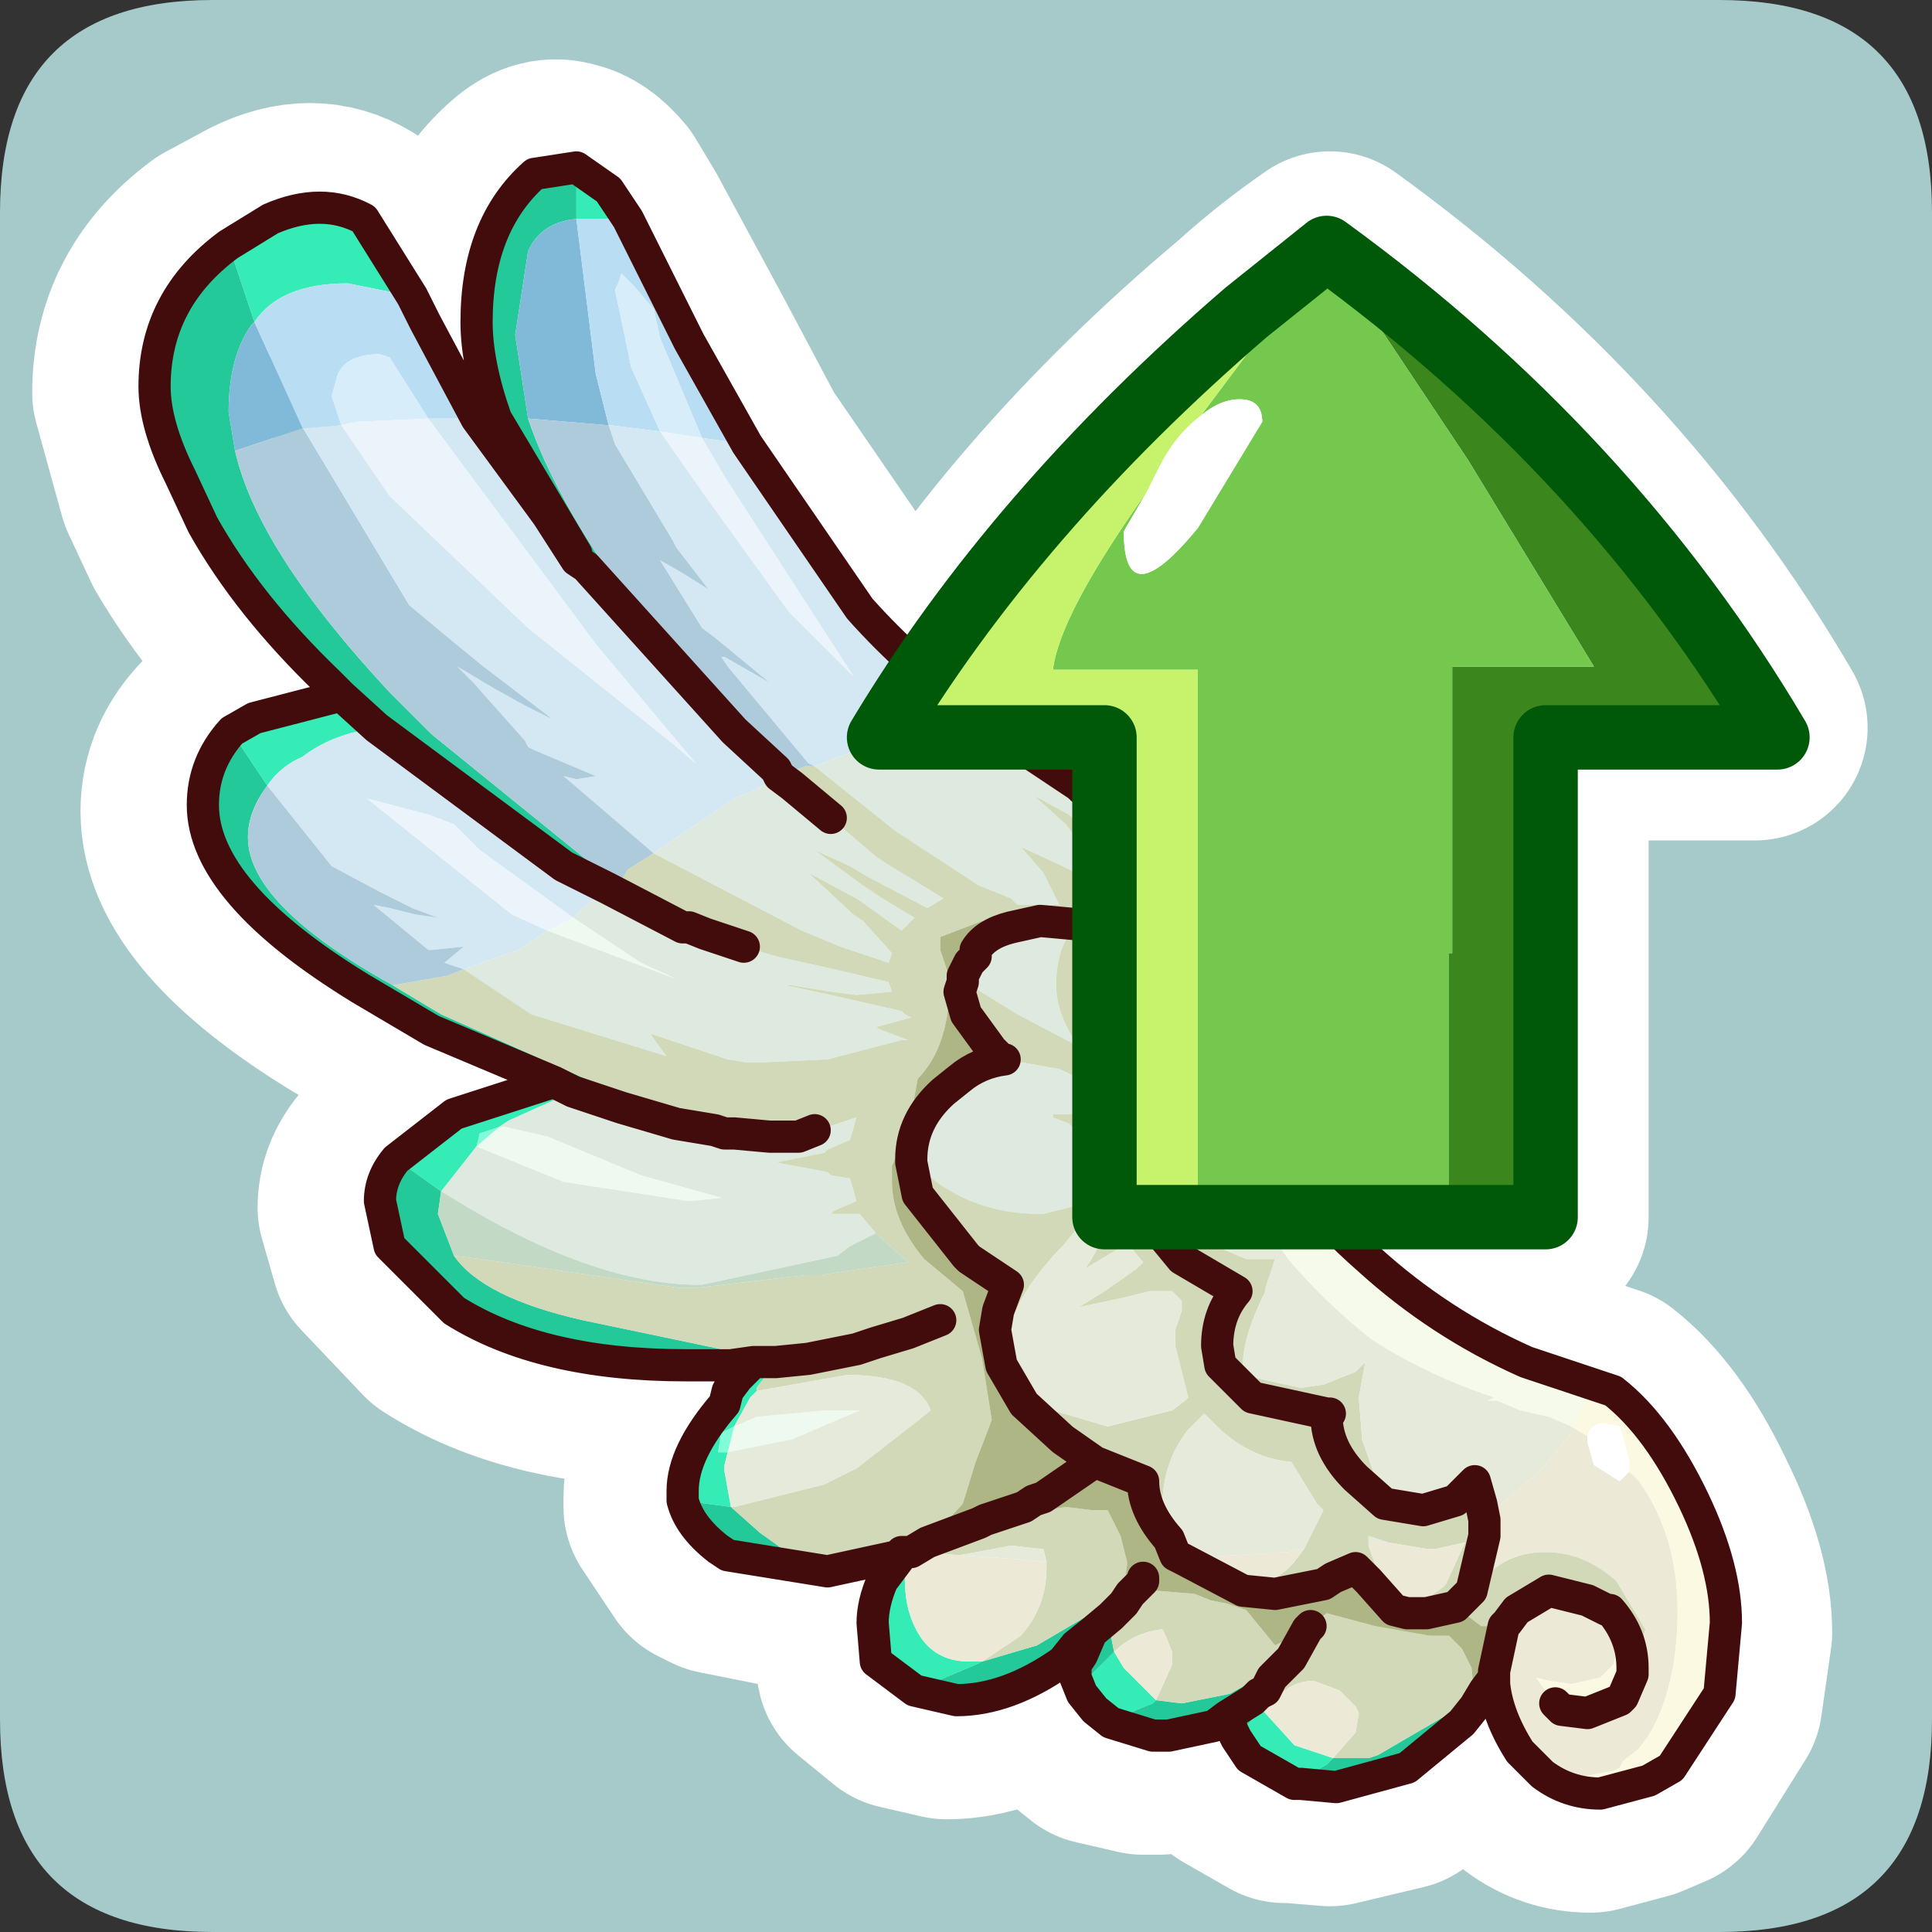<?xml version="1.0" encoding="UTF-8" standalone="no"?>
<svg xmlns:ffdec="https://www.free-decompiler.com/flash" xmlns:xlink="http://www.w3.org/1999/xlink" ffdec:objectType="frame" height="30.0px" width="30.0px" xmlns="http://www.w3.org/2000/svg">
  <rect width="100%" height="100%" fill="#333333" stroke="none"/>
  <g transform="matrix(1.0, 0.0, 0.0, 1.0, 0.0, 0.0)">
    <use ffdec:characterId="1" height="30.0" transform="matrix(1.0, 0.0, 0.0, 1.0, 0.0, 0.0)" width="30.0" xlink:href="#shape0"/>
  </g>
  <defs>
    <g id="shape0" transform="matrix(1.0, 0.0, 0.0, 1.0, 0.0, 0.0)">
      <path d="M0.0 0.0 L30.0 0.0 30.0 30.0 0.0 30.0 0.0 0.0" fill="#33cc66" fill-opacity="0.0" fill-rule="evenodd" stroke="none"/>
      <path d="M0.0 3.3 Q0.0 0.0 3.3 0.0 L26.7 0.0 Q30.0 0.0 30.0 3.3 L30.0 26.7 Q30.0 30.0 26.7 30.0 L3.3 30.0 Q0.0 30.0 0.0 26.7 L0.0 3.3" fill="#a5cac9" fill-rule="evenodd" stroke="none"/>
      <path d="M19.45 5.05 Q16.0 7.95 14.05 11.3 L17.35 11.3 17.35 18.9 23.85 18.9 23.85 11.3 27.25 11.3 Q24.8 7.1 20.65 4.1 20.0 4.55 19.45 5.05 Z" fill="none" stroke="#ffffff" stroke-linecap="round" stroke-linejoin="round" stroke-width="3.5"/>
      <path d="M4.05 3.55 Q4.85 3.15 5.5 3.55 L6.25 4.7 6.45 5.15 7.25 6.6 8.35 8.15 8.85 8.8 8.8 8.7 Q8.0 7.55 7.55 6.6 7.25 5.75 7.25 5.15 7.25 3.65 8.2 2.85 8.5 2.6 8.8 2.7 9.05 2.75 9.3 3.05 L9.6 3.55 10.6 5.4 11.45 7.0 13.2 9.55 15.15 11.3 15.3 11.45 16.65 12.3 16.7 12.35 17.75 13.3 17.9 13.55 17.95 13.65 18.1 14.4 18.2 14.75 Q18.5 16.1 19.15 17.25 19.9 18.6 21.1 19.65 L23.6 21.3 24.6 21.6 24.9 21.7 Q25.6 22.25 26.15 23.4 26.7 24.5 26.7 25.35 L26.55 26.4 25.8 27.6 25.45 27.75 24.7 27.95 Q24.2 27.95 23.8 27.65 L23.45 27.3 23.05 26.25 23.05 26.15 22.95 26.35 22.8 26.6 22.55 26.9 21.7 27.6 20.65 27.85 20.05 27.8 19.95 27.8 19.25 27.4 19.15 27.25 19.1 27.1 19.05 27.0 18.95 26.8 18.7 26.9 18.0 27.05 17.75 27.05 17.1 26.9 16.85 26.7 16.7 26.4 16.6 26.15 16.6 26.0 16.7 25.8 16.8 25.45 16.6 25.65 16.35 25.9 Q15.5 26.5 14.7 26.5 L14.05 26.35 13.5 25.9 13.4 25.35 13.6 24.65 13.85 24.25 12.7 24.55 11.2 24.25 11.0 24.15 10.5 23.4 10.5 23.25 Q10.5 22.65 11.1 21.9 L11.2 21.7 11.35 21.5 11.55 21.3 11.25 21.35 10.55 21.35 Q8.3 21.35 6.9 20.45 L5.95 19.45 5.75 18.75 Q5.75 18.4 6.0 18.1 L6.9 17.45 8.45 16.9 6.6 16.1 5.45 15.45 Q3.0 13.95 3.0 12.6 3.0 11.95 3.5 11.45 L3.8 11.3 Q4.4 10.95 5.2 10.9 L4.95 10.7 Q3.7 9.5 3.0 8.3 L2.65 7.55 2.25 6.1 Q2.25 4.75 3.4 3.9 L4.05 3.55 M15.55 14.55 Q15.2 14.6 15.0 14.85 L15.0 14.95 14.9 15.05 14.8 15.3 14.8 15.35 14.75 15.5 14.85 15.85 14.85 15.9 15.3 16.4 15.4 16.55 15.45 16.55 14.75 16.85 14.5 17.05 Q14.0 17.55 14.0 18.1 L14.0 18.15 14.1 18.65 14.85 19.6 14.9 19.65 15.5 20.05 15.35 20.45 15.3 20.75 15.4 21.35 15.8 21.9 16.35 22.45 16.85 22.8 17.6 23.1 Q17.6 23.55 18.0 24.0 L18.15 24.25 18.25 24.3 19.15 24.8 19.7 24.85 20.4 24.7 20.6 24.6 20.9 24.5 21.1 24.65 21.5 25.1 21.7 25.2 22.05 25.2 22.45 25.05 22.7 24.8 22.95 23.95 22.95 23.8 22.95 23.75 22.9 23.45 22.8 23.1 22.45 23.4 21.95 23.55 21.4 23.45 20.9 23.05 Q20.5 22.6 20.5 22.15 L20.55 22.1 20.5 22.1 19.3 21.8 19.2 21.7 18.8 21.35 18.75 21.0 Q18.75 20.55 19.1 20.15 L18.25 19.65 17.55 18.8 17.55 18.65 17.5 18.45 17.45 18.35 17.45 18.2 Q17.45 17.7 17.85 17.25 L18.0 17.15 17.3 16.5 17.25 16.4 16.95 16.0 16.8 15.5 16.9 14.95 17.15 14.6 16.85 14.55 16.6 14.5 16.55 14.5 16.05 14.45 15.55 14.55 M18.1 14.4 L18.0 14.4 17.9 14.4 17.3 14.55 17.15 14.6 M18.0 17.15 L18.25 17.25 18.4 17.45 M11.55 21.3 L11.9 21.3 12.4 21.2 12.65 21.15 13.15 21.05 13.45 20.95 13.95 20.8 14.5 20.65 M13.85 24.25 L13.85 24.2 14.0 24.2 14.3 24.05 14.65 23.9 15.1 23.8 15.2 23.75 15.8 23.5 15.95 23.4 16.05 23.35 16.85 22.8 M17.1 25.25 L16.8 25.45 M20.15 25.4 L19.9 25.85 19.9 25.9 19.7 26.15 19.6 26.15 19.5 26.35 19.4 26.4 19.3 26.5 18.95 26.8 M24.1 26.65 L24.55 26.75 25.0 26.5 25.05 26.45 25.25 26.15 25.25 26.05 Q25.25 25.5 24.85 25.15 L24.8 25.1 24.55 24.95 23.9 24.8 Q23.65 24.8 23.4 25.1 L23.25 25.35 23.2 25.35 Q23.05 25.7 23.05 26.1 L23.05 26.15 M8.85 8.8 L9.0 8.95 11.3 11.45 11.9 12.1 12.0 12.2 12.2 12.3 12.8 12.85 M11.4 14.8 L10.8 14.6 10.6 14.55 10.5 14.55 9.3 13.9 8.6 13.55 5.7 11.45 5.2 10.9 M8.45 16.9 L8.75 17.05 9.5 17.3 10.4 17.6 10.95 17.65 11.1 17.7 11.3 17.7 11.8 17.75 12.25 17.75 12.5 17.65" fill="none" stroke="#ffffff" stroke-linecap="round" stroke-linejoin="round" stroke-width="3.5"/>
      <path d="M3.95 5.0 L3.8 4.55 3.55 3.8 4.2 3.4 Q5.0 3.05 5.65 3.4 L6.4 4.6 6.15 4.55 5.4 4.4 Q4.35 4.4 3.95 5.0 M5.3 10.8 L5.85 11.3 Q5.15 11.4 4.7 11.75 4.35 11.9 4.15 12.2 L3.65 11.45 3.6 11.35 3.95 11.15 5.3 10.8 M8.95 2.6 L9.45 2.95 9.75 3.4 9.25 3.4 8.95 3.4 8.95 2.6 M20.1 27.7 L19.4 27.3 19.3 27.15 19.3 26.95 19.35 26.8 19.6 26.55 20.1 27.1 20.7 27.3 20.6 27.4 20.1 27.7 M17.25 26.75 L17.0 26.55 16.8 26.3 16.95 26.0 17.15 25.8 17.3 25.65 17.45 25.9 17.95 26.4 17.9 26.45 17.65 26.55 17.25 26.75 M14.2 26.25 L13.6 25.8 13.55 25.2 Q13.55 24.9 13.7 24.55 L14.0 24.15 14.0 24.1 14.15 24.1 14.1 24.25 14.1 24.3 14.05 24.4 14.05 24.5 Q14.05 24.95 14.2 25.25 14.45 25.8 15.05 25.8 L15.25 25.8 15.15 25.85 14.2 26.25 M10.6 23.3 L10.6 23.15 Q10.6 22.55 11.25 21.8 L11.3 21.6 11.45 21.4 11.7 21.15 12.05 21.15 11.75 21.55 11.75 21.6 11.65 21.7 11.4 22.15 11.2 22.25 11.15 22.55 11.3 22.55 11.25 22.75 11.25 22.85 11.35 23.4 10.6 23.3 M6.15 18.0 L7.05 17.3 8.6 16.8 8.9 16.95 7.9 17.4 7.75 17.5 7.45 17.6 7.4 17.8 6.85 18.5 6.15 18.0 M17.6 24.6 L17.75 24.5 17.75 24.55 17.65 24.65 17.6 24.6" fill="#35ecb6" fill-rule="evenodd" stroke="none"/>
      <path d="M3.95 5.0 L3.9 5.05 Q3.55 5.55 3.55 6.4 L3.65 7.0 Q4.0 8.55 6.05 10.75 L6.65 11.35 6.7 11.4 9.6 13.75 9.45 13.8 8.75 13.45 5.85 11.3 5.3 10.8 5.1 10.6 Q3.85 9.4 3.15 8.15 L2.8 7.4 Q2.4 6.6 2.4 6.0 2.4 4.65 3.55 3.8 L3.8 4.55 3.95 5.0 M8.95 8.7 L8.95 8.6 7.7 6.5 Q7.4 5.65 7.4 5.0 7.4 3.5 8.3 2.7 L8.95 2.6 8.95 3.4 Q8.4 3.45 8.2 3.9 L8.0 5.2 8.2 6.5 Q8.65 7.85 10.0 9.65 L11.4 11.35 9.1 8.8 8.95 8.7 M23.05 26.25 L22.9 26.5 22.7 26.75 21.85 27.45 20.75 27.75 20.2 27.7 20.1 27.7 20.6 27.4 20.7 27.3 20.95 27.3 21.25 27.3 21.4 27.25 22.6 26.55 22.9 26.4 23.05 26.25 M19.3 27.15 L19.2 27.0 19.15 26.9 19.05 26.65 18.85 26.8 18.15 26.95 17.9 26.95 17.25 26.75 17.65 26.55 17.9 26.45 17.95 26.4 18.35 26.45 19.1 26.3 19.45 26.1 19.65 26.0 19.8 25.85 19.9 25.8 20.05 25.75 20.0 25.8 19.8 26.0 19.75 26.05 19.65 26.25 19.55 26.3 19.55 26.45 19.6 26.55 19.35 26.8 19.3 26.95 19.3 27.15 M16.8 26.3 L16.7 26.05 16.7 26.0 16.7 25.85 16.8 25.7 16.95 25.35 16.7 25.55 16.5 25.8 Q15.65 26.4 14.85 26.4 L14.2 26.25 15.15 25.85 15.25 25.8 16.1 25.55 16.95 25.05 17.45 24.75 17.5 24.7 17.55 24.65 17.6 24.6 17.65 24.65 17.55 24.75 17.45 24.9 17.35 25.0 17.25 25.1 17.25 25.4 17.3 25.65 17.15 25.8 16.95 26.0 16.8 26.3 M14.0 24.15 L12.85 24.4 11.3 24.15 11.15 24.05 Q10.7 23.7 10.6 23.3 L11.35 23.4 11.8 23.8 12.15 24.05 13.2 24.2 13.85 24.05 13.9 24.05 14.15 24.1 14.0 24.1 14.0 24.15 M11.7 21.15 L11.35 21.2 10.65 21.2 Q8.4 21.2 7.05 20.35 L6.05 19.35 5.9 18.65 Q5.9 18.3 6.15 18.0 L6.85 18.5 6.8 18.85 7.05 19.5 Q7.5 20.15 9.05 20.5 L11.2 20.95 12.15 21.0 12.8 21.05 12.55 21.1 12.05 21.15 11.7 21.15 M8.6 16.8 L6.7 16.0 5.6 15.35 Q3.15 13.85 3.15 12.5 3.15 11.85 3.6 11.35 L3.65 11.45 4.15 12.2 Q3.85 12.6 3.85 13.0 3.85 14.05 6.1 15.3 L6.85 15.75 9.2 16.8 9.95 17.15 10.55 17.3 11.25 17.6 11.1 17.55 10.5 17.45 9.65 17.2 8.9 16.95 8.6 16.8 M16.95 25.35 L17.25 25.1 16.95 25.35 M19.05 26.65 L19.45 26.4 19.55 26.3 19.45 26.4 19.05 26.65" fill="#23c998" fill-rule="evenodd" stroke="none"/>
      <path d="M3.65 7.0 L3.55 6.4 Q3.55 5.55 3.9 5.05 L3.95 5.0 4.7 6.65 3.65 7.0 M8.2 6.5 L8.0 5.2 8.2 3.9 Q8.4 3.45 8.95 3.4 L9.25 5.8 9.45 6.6 9.4 6.6 8.2 6.5" fill="#81b9d9" fill-rule="evenodd" stroke="none"/>
      <path d="M4.7 6.65 L3.95 5.0 Q4.35 4.4 5.4 4.4 L6.15 4.55 6.4 4.6 6.6 5.0 7.4 6.5 7.3 6.5 6.65 6.5 6.05 5.55 5.9 5.5 Q5.4 5.5 5.25 5.8 L5.15 6.15 5.3 6.6 4.7 6.65 M9.75 3.4 L10.7 5.3 11.6 6.9 10.9 6.8 10.25 5.25 10.15 4.8 9.85 4.45 9.65 4.25 9.6 4.4 9.55 4.5 9.75 5.45 9.8 5.7 10.25 6.7 9.45 6.6 9.25 5.8 8.95 3.4 9.25 3.4 9.75 3.4" fill="#b9def3" fill-rule="evenodd" stroke="none"/>
      <path d="M10.25 6.7 L9.8 5.7 9.75 5.45 9.55 4.5 9.6 4.4 9.65 4.25 9.85 4.45 10.15 4.8 10.25 5.25 10.9 6.8 10.25 6.7 M6.65 6.5 L5.55 6.55 5.3 6.6 5.15 6.15 5.25 5.8 Q5.4 5.5 5.9 5.5 L6.05 5.55 6.65 6.5" fill="#d7edfa" fill-rule="evenodd" stroke="none"/>
      <path d="M5.85 11.3 L8.75 13.45 9.45 13.8 9.05 14.1 8.9 14.25 7.45 13.2 7.05 12.8 6.65 12.65 5.7 12.4 7.95 14.2 8.5 14.45 8.05 14.75 7.2 15.05 6.9 14.95 7.2 14.7 6.7 14.75 6.65 14.75 5.8 14.05 6.05 14.1 6.45 14.2 6.8 14.25 6.4 14.1 5.9 13.85 5.15 13.45 4.15 12.2 Q4.35 11.9 4.7 11.75 5.15 11.4 5.85 11.3 M7.4 6.5 L8.5 8.0 8.95 8.7 9.1 8.8 11.4 11.35 12.05 11.95 12.1 12.05 12.05 12.1 11.65 12.3 11.4 12.4 10.15 13.25 8.75 12.05 8.95 12.1 9.25 12.05 8.3 11.65 8.2 11.6 8.15 11.5 7.35 10.6 7.1 10.35 7.7 10.7 8.15 10.95 8.55 11.15 7.5 10.35 6.95 9.9 6.35 9.4 4.7 6.65 5.3 6.6 6.05 7.7 8.2 9.75 10.45 11.55 10.8 11.85 9.25 10.0 6.65 6.5 7.3 6.5 7.4 6.5 M11.6 6.9 L13.35 9.45 Q14.15 10.35 15.25 11.15 L13.95 11.4 12.65 11.9 12.55 11.85 11.3 10.35 11.2 10.2 11.25 10.2 11.95 10.6 11.1 9.9 10.9 9.75 10.25 8.7 10.6 8.9 11.0 9.15 10.5 8.5 10.45 8.4 9.55 6.9 9.45 6.6 10.25 6.7 10.95 7.7 12.25 9.5 13.25 10.5 11.25 7.4 10.9 6.8 11.6 6.9" fill="#d4e8f3" fill-rule="evenodd" stroke="none"/>
      <path d="M15.25 11.15 L15.4 11.3 16.75 12.2 16.8 12.25 17.9 13.2 17.5 13.3 16.7 12.75 16.6 12.65 16.05 12.35 16.55 12.8 16.7 13.0 17.2 13.6 17.1 13.75 16.5 13.45 15.85 13.15 16.2 13.55 16.3 13.75 16.45 14.05 16.2 14.05 15.8 14.05 15.7 13.95 15.2 13.75 13.9 12.9 12.65 11.9 13.95 11.4 15.25 11.15 M12.1 12.05 L12.3 12.2 12.9 12.7 13.6 13.3 13.75 13.4 14.65 13.95 14.4 14.1 13.45 13.6 13.2 13.45 12.65 13.2 13.4 13.75 13.7 13.95 14.2 14.25 14.0 14.45 13.3 13.95 13.2 13.9 12.55 13.55 13.25 14.2 13.4 14.3 13.85 14.8 13.8 14.95 13.05 14.7 12.45 14.45 10.15 13.25 11.4 12.4 11.65 12.3 12.05 12.1 12.1 12.05 M14.95 15.2 L14.95 15.15 15.05 14.95 15.15 14.85 15.15 14.75 Q15.3 14.5 15.7 14.4 L16.15 14.3 16.7 14.35 16.65 14.45 Q16.4 14.75 16.4 15.3 16.4 15.75 16.75 16.25 L15.8 15.75 15.15 15.35 14.95 15.2 M17.3 14.5 L17.45 14.4 18.05 14.25 18.05 14.6 18.15 15.25 18.65 17.15 18.25 16.85 18.05 16.75 17.1 15.85 16.95 15.4 17.05 14.85 17.3 14.5 M14.15 18.0 Q14.15 17.4 14.65 16.95 L14.9 16.75 Q15.2 16.5 15.6 16.45 L16.45 16.6 17.2 16.95 17.1 17.2 16.7 17.3 16.35 17.3 16.35 17.35 16.6 17.45 16.9 17.75 16.95 17.8 16.8 18.2 16.7 18.45 16.85 18.45 16.95 18.45 17.1 18.45 17.2 18.6 17.0 18.65 16.2 18.85 16.15 18.85 Q15.1 18.85 14.35 18.2 L14.15 18.0 M11.55 14.7 L12.05 14.85 12.5 14.95 12.95 15.05 13.8 15.25 13.85 15.4 13.3 15.45 12.9 15.4 12.3 15.3 12.2 15.3 12.9 15.45 14.0 15.7 14.05 15.75 14.15 15.8 13.6 15.95 13.7 16.0 14.1 16.15 14.0 16.15 12.85 16.45 11.75 16.5 11.6 16.5 11.3 16.45 10.1 16.05 10.2 16.2 10.35 16.4 8.25 15.75 7.2 15.05 8.05 14.75 8.5 14.45 10.5 15.2 9.95 14.95 8.9 14.25 9.05 14.1 9.45 13.8 10.6 14.4 10.7 14.4 10.95 14.5 11.55 14.7 M11.25 17.6 L11.4 17.6 11.95 17.65 12.4 17.65 12.65 17.55 12.8 17.5 12.85 17.5 13.3 17.35 13.2 17.7 12.85 17.85 12.8 17.9 12.05 18.05 12.85 18.2 12.9 18.25 13.2 18.3 13.3 18.65 12.95 18.8 12.9 18.85 13.35 18.85 13.6 19.15 13.2 19.35 13.0 19.5 10.9 19.95 10.75 19.95 Q9.15 19.9 7.1 18.65 L6.85 18.5 7.4 17.8 8.75 18.35 10.7 18.65 11.2 18.6 9.95 18.25 8.5 17.65 7.85 17.5 7.75 17.5 7.9 17.4 8.9 16.95 9.65 17.2 10.5 17.45 11.1 17.55 11.25 17.6 M17.6 18.35 L17.65 18.1 18.0 17.6 18.4 17.3 18.55 17.3 18.7 17.3 18.7 17.25 18.9 17.65 18.65 17.95 18.0 18.5 17.95 18.55 17.7 18.7 17.65 18.7 17.65 18.55 17.6 18.35 M16.75 19.05 L17.1 18.85 17.25 18.75 17.3 18.85 17.2 18.9 16.75 19.05" fill="#deeae0" fill-rule="evenodd" stroke="none"/>
      <path d="M9.45 13.8 L9.6 13.75 9.75 13.5 10.15 13.25 12.45 14.45 13.05 14.7 13.8 14.95 13.85 14.8 13.4 14.3 13.25 14.2 12.55 13.55 13.2 13.9 13.3 13.95 14.0 14.45 14.2 14.25 13.7 13.95 13.4 13.75 12.65 13.2 13.2 13.45 13.45 13.6 14.4 14.1 14.65 13.95 13.75 13.4 13.6 13.3 12.9 12.7 12.3 12.2 12.1 12.05 12.5 11.9 12.65 11.9 13.9 12.9 15.2 13.75 15.7 13.95 15.8 14.05 16.2 14.05 16.45 14.05 16.3 13.75 16.2 13.55 15.85 13.15 16.5 13.45 17.1 13.75 17.2 13.6 16.7 13.0 16.55 12.8 16.05 12.35 16.6 12.65 16.7 12.75 17.5 13.3 17.9 13.2 18.05 13.45 18.1 13.5 18.25 14.25 18.15 14.25 18.05 14.25 17.45 14.4 17.2 14.3 16.35 14.2 15.25 14.3 14.6 14.55 14.6 14.75 14.75 15.2 Q14.75 16.25 14.25 16.75 L14.15 17.3 13.85 18.1 13.85 18.35 Q13.85 18.95 14.35 19.55 L14.95 20.05 15.25 21.1 15.4 22.05 15.15 22.7 14.95 23.35 14.4 23.95 14.8 23.8 15.2 23.65 15.3 23.6 15.7 23.5 16.25 23.45 16.55 23.4 16.95 23.45 17.2 23.45 17.4 23.85 17.5 24.25 17.5 24.3 17.45 24.7 17.55 24.65 17.5 24.7 17.45 24.75 16.95 25.05 16.1 25.55 15.25 25.8 15.85 25.4 Q16.25 24.95 16.25 24.35 L16.25 24.25 16.2 24.05 16.15 24.05 15.7 24.0 14.9 24.15 14.35 24.1 14.15 24.1 13.9 24.05 13.85 24.05 13.2 24.2 12.15 24.05 11.8 23.8 11.35 23.4 11.4 23.4 12.8 23.05 13.3 22.8 14.2 22.1 14.45 21.9 Q14.25 21.35 13.15 21.35 L11.75 21.6 11.75 21.55 12.05 21.15 12.55 21.1 12.8 21.05 12.15 21.0 11.2 20.95 9.05 20.5 Q7.5 20.15 7.05 19.5 L7.45 19.55 10.55 20.0 10.8 20.0 12.5 19.8 12.75 19.8 13.05 19.75 14.1 19.6 13.6 19.15 13.35 18.85 12.9 18.85 12.95 18.8 13.3 18.65 13.2 18.3 12.9 18.25 12.85 18.2 12.05 18.05 12.8 17.9 12.85 17.85 13.2 17.7 13.3 17.35 12.85 17.5 12.8 17.5 12.65 17.55 12.4 17.65 11.95 17.65 11.4 17.6 11.25 17.6 10.55 17.3 9.95 17.15 9.2 16.8 6.85 15.75 6.1 15.3 6.95 15.15 7.2 15.05 8.25 15.75 10.35 16.4 10.2 16.2 10.1 16.05 11.3 16.45 11.6 16.5 11.75 16.5 12.85 16.45 14.0 16.15 14.1 16.15 13.7 16.0 13.6 15.95 14.15 15.8 14.05 15.75 14.0 15.7 12.9 15.45 12.2 15.3 12.3 15.3 12.9 15.4 13.3 15.45 13.85 15.4 13.8 15.25 12.95 15.05 12.5 14.95 12.05 14.85 11.55 14.7 10.95 14.5 10.7 14.4 10.6 14.4 9.45 13.8 M16.7 14.35 L17.0 14.4 17.3 14.5 17.05 14.85 16.95 15.4 17.1 15.85 18.05 16.75 18.25 16.85 18.65 17.15 18.7 17.25 18.7 17.3 18.55 17.3 18.4 17.3 18.0 17.6 17.65 18.1 17.6 18.35 17.65 18.55 17.65 18.7 17.7 18.7 18.3 19.1 19.35 19.55 19.8 19.55 19.65 20.0 19.65 20.05 Q19.3 20.75 19.3 21.2 L19.3 21.35 20.2 21.55 20.55 21.5 21.05 21.3 21.2 21.15 21.1 21.7 21.15 22.35 21.5 23.35 22.1 23.45 22.6 23.3 22.9 23.0 23.0 23.35 23.05 23.6 23.1 23.55 23.1 23.8 23.1 23.85 23.05 24.55 23.1 24.45 Q23.45 24.1 24.0 24.1 24.6 24.1 25.1 24.55 L25.55 25.3 25.35 26.0 25.35 25.9 Q25.35 25.4 25.0 25.0 L24.95 25.0 24.65 24.85 24.05 24.7 23.55 25.0 23.4 25.2 23.35 25.25 23.0 25.25 22.6 24.95 22.15 25.05 21.85 25.05 22.4 24.65 22.45 24.6 22.75 23.95 22.3 24.05 22.15 24.05 21.55 23.95 21.25 23.85 21.25 23.95 21.25 24.0 21.55 24.85 21.65 25.0 21.25 24.55 21.05 24.35 20.7 24.5 20.55 24.6 19.8 24.75 19.3 24.7 Q19.8 24.6 20.1 24.25 L20.25 24.05 20.55 23.45 20.45 23.35 20.05 22.7 Q19.45 22.65 18.95 22.2 L18.7 21.95 18.55 22.1 18.45 22.2 Q18.05 22.7 18.05 23.4 L18.2 23.9 18.25 24.15 18.15 23.9 Q17.75 23.45 17.75 23.0 L17.0 22.7 16.5 22.35 15.9 21.8 16.35 21.9 17.2 22.15 18.2 21.9 18.4 21.75 18.45 21.7 18.25 20.9 18.25 20.65 18.35 20.35 18.35 20.2 18.2 20.05 18.0 20.05 17.85 20.05 17.45 20.15 16.75 20.3 17.15 20.05 17.65 19.7 17.75 19.6 17.5 19.3 17.45 19.35 17.35 19.4 16.85 19.7 16.95 19.55 17.25 19.0 17.3 18.85 17.25 18.75 17.1 18.85 16.75 19.05 16.5 19.35 16.45 19.4 Q15.65 20.25 15.65 20.9 L15.65 21.0 15.6 21.15 15.55 21.2 15.45 20.65 15.5 20.35 15.65 19.95 15.05 19.55 15.0 19.5 14.25 18.55 14.15 18.05 14.15 18.0 14.35 18.2 Q15.1 18.85 16.15 18.85 L16.2 18.85 17.0 18.65 17.2 18.6 17.1 18.45 16.95 18.45 16.85 18.45 16.7 18.45 16.8 18.2 16.95 17.8 16.9 17.75 16.6 17.45 16.35 17.35 16.35 17.3 16.7 17.3 17.1 17.2 17.2 16.95 16.45 16.6 15.6 16.45 15.55 16.45 15.4 16.3 15.0 15.75 14.9 15.4 14.95 15.25 14.95 15.2 15.15 15.35 15.8 15.75 16.75 16.25 Q16.4 15.75 16.4 15.3 16.4 14.75 16.65 14.45 L16.7 14.35 M14.6 20.5 L14.1 20.7 13.6 20.85 13.3 20.95 12.8 21.05 13.3 20.95 13.6 20.85 14.1 20.7 14.6 20.5 M17.1 15.85 L17.4 16.3 17.45 16.4 18.15 17.05 18.0 17.15 Q17.55 17.6 17.55 18.05 L17.55 18.2 17.6 18.35 17.55 18.2 17.55 18.05 Q17.55 17.6 18.0 17.15 L18.15 17.05 17.45 16.4 17.4 16.3 17.1 15.85 M18.55 17.3 L18.35 17.15 18.15 17.05 18.35 17.15 18.55 17.3 M17.65 18.7 L18.35 19.55 19.2 20.05 Q18.9 20.4 18.9 20.9 L18.95 21.2 18.9 20.9 Q18.9 20.4 19.2 20.05 L18.35 19.55 17.65 18.7 M18.95 21.2 L19.35 21.6 19.3 21.35 19.05 21.3 18.95 21.2 M21.5 23.35 L21.05 22.95 Q20.6 22.5 20.6 22.0 L20.65 21.95 20.6 21.95 19.45 21.7 19.35 21.6 19.45 21.7 20.6 21.95 20.65 21.95 20.6 22.0 Q20.6 22.5 21.05 22.95 L21.5 23.35 M23.05 23.6 L23.05 23.65 23.05 23.85 22.85 24.7 22.6 24.95 22.85 24.7 23.05 23.85 23.05 23.65 23.05 23.6 M14.4 23.95 L14.15 24.1 14.4 23.95 M17.65 24.65 L17.95 24.7 18.55 24.75 18.8 24.85 19.05 24.9 19.35 25.0 19.8 25.55 20.2 25.35 20.35 25.25 20.6 25.05 21.35 25.25 22.2 25.4 22.5 25.4 22.7 25.6 22.85 25.9 22.9 26.4 22.6 26.55 21.4 27.25 21.25 27.3 20.95 27.3 20.7 27.3 21.05 26.9 21.1 26.6 21.05 26.5 20.8 26.25 20.4 26.1 Q20.15 26.1 19.95 26.25 L19.7 26.45 19.65 26.5 19.6 26.55 19.55 26.45 19.55 26.3 19.65 26.25 19.75 26.05 19.8 26.0 20.0 25.8 20.05 25.75 19.9 25.8 19.8 25.85 19.65 26.0 19.45 26.1 19.1 26.3 18.35 26.45 17.95 26.4 18.2 25.85 18.2 25.65 18.1 25.4 18.05 25.3 Q17.6 25.35 17.3 25.65 L17.25 25.4 17.25 25.1 17.35 25.0 17.45 24.9 17.55 24.75 17.65 24.65 M20.35 25.25 L20.3 25.3 20.05 25.75 20.3 25.3 20.35 25.25" fill="#d1d9b9" fill-rule="evenodd" stroke="none"/>
      <path d="M23.2 26.05 L23.05 26.25 22.9 26.4 22.85 25.9 22.7 25.6 22.5 25.4 22.2 25.4 21.35 25.25 20.6 25.05 20.35 25.25 20.2 25.35 19.8 25.55 19.35 25.0 19.05 24.9 18.8 24.85 18.55 24.75 17.95 24.7 17.65 24.65 17.75 24.55 17.75 24.5 17.6 24.6 17.55 24.65 17.45 24.7 17.5 24.3 17.5 24.25 17.4 23.85 17.2 23.45 16.95 23.45 16.55 23.4 16.25 23.45 15.7 23.5 15.3 23.6 15.2 23.65 14.8 23.8 14.4 23.95 14.95 23.35 15.15 22.7 15.4 22.05 15.25 21.1 14.95 20.05 14.35 19.55 Q13.85 18.95 13.85 18.35 L13.85 18.1 14.1 17.6 14.15 17.3 14.25 16.75 Q14.75 16.25 14.75 15.2 L14.6 14.75 14.6 14.55 15.25 14.3 16.35 14.2 17.2 14.3 17.45 14.4 17.3 14.5 17.0 14.4 16.7 14.35 16.15 14.3 15.7 14.4 Q15.3 14.5 15.15 14.75 L15.15 14.85 15.05 14.95 14.95 15.15 14.95 15.2 14.95 15.25 14.9 15.4 15.0 15.75 15.4 16.3 15.55 16.45 15.6 16.45 Q15.2 16.5 14.9 16.75 L14.65 16.95 Q14.15 17.4 14.15 18.0 L14.15 18.05 14.25 18.55 15.0 19.5 15.05 19.55 15.65 19.95 15.5 20.35 15.45 20.65 15.55 21.2 15.9 21.8 16.5 22.35 17.0 22.7 16.2 23.25 16.05 23.3 15.9 23.4 15.3 23.6 15.9 23.4 16.05 23.3 16.2 23.25 17.0 22.7 17.75 23.0 Q17.75 23.45 18.15 23.9 L18.25 24.15 18.35 24.2 19.3 24.7 19.8 24.75 20.55 24.6 20.7 24.5 21.05 24.35 21.25 24.55 21.65 25.0 21.85 25.05 22.15 25.05 22.6 24.95 23.0 25.25 23.35 25.25 23.2 25.95 23.2 26.05" fill="#adb684" fill-rule="evenodd" stroke="none"/>
      <path d="M3.65 7.0 L4.7 6.65 6.35 9.4 6.95 9.9 7.5 10.35 8.55 11.15 8.15 10.95 7.7 10.7 7.1 10.35 7.35 10.6 8.15 11.5 8.2 11.6 8.3 11.65 9.25 12.05 8.95 12.1 8.75 12.05 10.15 13.25 9.75 13.5 9.6 13.75 6.7 11.4 6.65 11.35 6.05 10.75 Q4.0 8.55 3.65 7.0 M8.2 6.5 L9.4 6.6 9.45 6.6 9.55 6.9 10.45 8.4 10.5 8.5 11.0 9.15 10.6 8.9 10.25 8.7 10.9 9.75 11.1 9.9 11.95 10.6 11.25 10.2 11.2 10.2 11.3 10.35 12.55 11.85 12.65 11.9 12.5 11.9 12.1 12.05 12.05 11.95 11.4 11.35 10.0 9.65 Q8.65 7.85 8.2 6.5 M7.2 15.05 L6.95 15.15 6.1 15.3 Q3.85 14.05 3.85 13.0 3.85 12.6 4.15 12.2 L5.15 13.45 5.9 13.85 6.4 14.1 6.8 14.25 6.45 14.2 6.05 14.1 5.8 14.05 6.65 14.75 6.7 14.75 7.2 14.7 6.9 14.95 7.2 15.05" fill="#adcbdb" fill-rule="evenodd" stroke="none"/>
      <path d="M14.15 17.3 L14.1 17.6 13.85 18.1 14.15 17.3" fill="#b8bf97" fill-rule="evenodd" stroke="none"/>
      <path d="M18.25 14.25 L18.3 14.65 Q18.65 16.0 19.3 17.15 L19.15 17.3 18.9 17.65 18.7 17.25 18.65 17.15 18.15 15.25 18.05 14.6 18.05 14.25 18.15 14.25 18.25 14.25 M11.4 22.15 L11.75 22.0 12.8 21.9 13.35 21.9 12.3 22.35 11.3 22.55 11.4 22.15 M8.5 14.45 L8.9 14.25 9.95 14.95 10.5 15.2 8.5 14.45 M7.75 17.5 L7.85 17.5 8.5 17.65 9.95 18.25 11.2 18.6 10.7 18.65 8.75 18.35 7.4 17.8 7.75 17.5" fill="#eefaf0" fill-rule="evenodd" stroke="none"/>
      <path d="M19.3 17.15 Q20.05 18.5 21.25 19.55 22.35 20.55 23.7 21.15 L24.75 21.5 24.5 21.95 24.4 22.15 24.05 22.0 23.6 21.9 23.25 21.75 23.1 21.75 23.2 21.7 Q22.15 21.35 21.3 20.8 20.6 20.25 20.0 19.55 L19.9 19.4 19.15 18.2 18.9 17.65 19.15 17.3 19.3 17.15" fill="#f6faea" fill-rule="evenodd" stroke="none"/>
      <path d="M15.9 21.8 L15.55 21.2 15.6 21.15 15.65 21.0 15.65 20.9 Q15.65 20.25 16.45 19.4 L16.5 19.35 16.75 19.05 17.2 18.9 17.3 18.85 17.25 19.0 16.95 19.55 16.85 19.7 17.35 19.4 17.45 19.35 17.5 19.3 17.75 19.6 17.65 19.7 17.15 20.05 16.75 20.3 17.45 20.15 17.85 20.05 18.0 20.05 18.2 20.05 18.35 20.2 18.35 20.35 18.25 20.65 18.25 20.9 18.45 21.7 18.4 21.75 18.2 21.9 17.2 22.15 16.35 21.9 15.9 21.8 M17.7 18.7 L17.95 18.55 18.0 18.5 18.65 17.95 18.9 17.65 19.15 18.2 19.9 19.4 20.0 19.55 Q20.6 20.25 21.3 20.8 22.15 21.35 23.2 21.7 L23.1 21.75 23.25 21.75 23.6 21.9 24.05 22.0 24.4 22.15 24.4 22.25 23.95 22.8 23.1 23.55 23.05 23.6 23.0 23.35 22.9 23.0 22.6 23.3 22.1 23.45 21.5 23.35 21.15 22.35 21.1 21.7 21.2 21.15 21.05 21.3 20.55 21.5 20.2 21.55 19.3 21.35 19.3 21.2 Q19.3 20.75 19.65 20.05 L19.65 20.0 19.8 19.55 19.35 19.55 18.3 19.1 17.7 18.7 M19.35 21.6 L18.95 21.2 19.05 21.3 19.3 21.35 19.35 21.6 M18.25 24.15 L18.2 23.9 18.05 23.4 Q18.05 22.7 18.45 22.2 L18.55 22.1 18.7 21.95 18.95 22.2 Q19.45 22.65 20.05 22.7 L20.45 23.35 20.55 23.45 20.25 24.05 20.0 24.1 18.35 24.2 18.25 24.15 M21.25 23.95 L21.25 23.85 21.55 23.95 21.25 23.95 M11.75 21.6 L13.15 21.35 Q14.25 21.35 14.45 21.9 L14.2 22.1 13.3 22.8 12.8 23.05 11.4 23.4 11.35 23.4 11.25 22.85 11.25 22.75 11.3 22.55 12.3 22.35 13.35 21.9 12.8 21.9 11.75 22.0 11.4 22.15 11.65 21.7 11.75 21.6 M14.9 24.15 L15.7 24.0 16.15 24.05 16.2 24.05 16.25 24.25 15.65 24.2 14.9 24.15" fill="#e6eadb" fill-rule="evenodd" stroke="none"/>
      <path d="M13.6 19.15 L14.1 19.6 13.05 19.75 12.75 19.8 12.5 19.8 10.8 20.0 10.55 20.0 7.45 19.55 7.05 19.5 6.8 18.85 6.85 18.5 7.1 18.65 Q9.15 19.9 10.75 19.95 L10.9 19.95 13.0 19.5 13.2 19.35 13.6 19.15" fill="#c1d9c5" fill-rule="evenodd" stroke="none"/>
      <path d="M23.95 27.55 L23.6 27.2 Q23.25 26.65 23.2 26.15 L23.2 26.05 23.2 25.95 23.35 25.25 23.4 25.2 23.55 25.0 24.05 24.7 24.65 24.85 24.95 25.0 25.0 25.05 25.15 25.5 25.05 25.85 24.85 26.05 24.4 26.15 24.05 26.1 23.85 26.05 24.15 26.45 24.25 26.55 24.65 26.6 25.15 26.4 25.2 26.35 25.35 26.0 25.55 25.3 25.1 24.55 Q24.6 24.1 24.0 24.1 23.45 24.1 23.1 24.45 L23.05 24.55 23.1 23.85 23.1 23.8 23.1 23.55 23.95 22.8 24.4 22.25 24.4 22.15 24.65 22.3 24.65 22.4 24.75 22.75 25.15 23.0 25.25 22.9 25.3 22.85 25.45 23.0 Q26.05 23.85 26.05 25.0 26.05 26.2 25.6 26.95 L25.45 27.15 25.2 27.35 25.15 27.45 25.05 27.5 24.5 27.6 23.95 27.55 M20.25 24.05 L20.1 24.25 Q19.8 24.6 19.3 24.7 L18.35 24.2 20.0 24.1 20.25 24.05 M21.65 25.0 L21.55 24.85 21.25 24.0 21.25 23.95 21.55 23.95 22.15 24.05 22.3 24.05 22.75 23.95 22.45 24.6 22.4 24.65 21.85 25.05 21.65 25.0 M17.3 25.65 Q17.6 25.35 18.05 25.3 L18.1 25.4 18.2 25.65 18.2 25.85 17.95 26.4 17.45 25.9 17.3 25.65 M14.9 24.15 L15.65 24.2 16.25 24.25 16.25 24.35 Q16.25 24.95 15.85 25.4 L15.25 25.8 15.05 25.8 Q14.45 25.8 14.2 25.25 14.05 24.95 14.05 24.5 L14.05 24.4 14.1 24.3 14.1 24.25 14.15 24.1 14.35 24.1 14.9 24.15 M19.6 26.55 L19.65 26.5 19.7 26.45 19.95 26.25 Q20.15 26.1 20.4 26.1 L20.8 26.25 21.05 26.5 21.1 26.6 21.05 26.9 20.7 27.3 20.1 27.1 19.6 26.55" fill="#ece9d6" fill-rule="evenodd" stroke="none"/>
      <path d="M24.75 21.5 L25.05 21.6 Q25.75 22.15 26.3 23.3 26.8 24.35 26.8 25.2 L26.7 26.3 25.95 27.45 25.6 27.65 24.85 27.85 Q24.35 27.85 23.95 27.55 L24.5 27.6 25.05 27.5 25.15 27.45 25.2 27.35 25.45 27.15 25.6 26.95 Q26.05 26.2 26.05 25.0 26.05 23.85 25.45 23.0 L25.3 22.85 25.3 22.7 25.2 22.3 25.15 22.15 24.9 22.1 Q24.7 22.1 24.65 22.3 L24.4 22.15 24.5 21.95 24.75 21.5 M25.35 26.0 L25.2 26.35 25.15 26.4 24.65 26.6 24.25 26.55 24.15 26.45 23.85 26.05 24.05 26.1 24.4 26.15 24.85 26.05 25.05 25.85 25.15 25.5 25.0 25.05 24.95 25.0 25.0 25.0 Q25.35 25.4 25.35 25.9 L25.35 26.0" fill="#fcf9e3" fill-rule="evenodd" stroke="none"/>
      <path d="M24.65 22.3 Q24.7 22.1 24.9 22.1 L25.15 22.15 25.2 22.3 25.3 22.7 25.3 22.85 25.25 22.9 25.15 23.0 24.75 22.75 24.65 22.4 24.65 22.3" fill="#ffffff" fill-rule="evenodd" stroke="none"/>
      <path d="M10.25 6.7 L10.9 6.8 11.25 7.4 13.25 10.5 12.25 9.5 10.95 7.7 10.25 6.7 M5.3 6.6 L5.55 6.55 6.65 6.5 9.25 10.0 10.8 11.85 10.45 11.55 8.2 9.75 6.05 7.7 5.3 6.6 M8.5 14.45 L7.95 14.2 5.7 12.4 6.65 12.65 7.05 12.8 7.45 13.2 8.9 14.25 8.5 14.45" fill="#eaf4fa" fill-rule="evenodd" stroke="none"/>
      <path d="M7.75 17.5 L7.4 17.8 7.45 17.6 7.75 17.5 M11.3 22.55 L11.15 22.55 11.2 22.25 11.4 22.15 11.3 22.55" fill="#81fcd8" fill-rule="evenodd" stroke="none"/>
      <path d="M3.55 3.8 Q2.4 4.65 2.4 6.0 2.4 6.6 2.8 7.4 L3.15 8.15 Q3.85 9.4 5.1 10.6 L5.3 10.8 5.85 11.3 8.75 13.45 9.45 13.8 10.6 14.4 10.7 14.4 10.95 14.5 11.55 14.7 M3.55 3.8 L4.2 3.4 Q5.0 3.05 5.65 3.4 L6.4 4.6 6.6 5.0 7.4 6.5 8.5 8.0 8.95 8.7 8.95 8.6 7.7 6.5 Q7.4 5.65 7.4 5.0 7.4 3.5 8.3 2.7 L8.95 2.6 9.45 2.95 9.75 3.4 10.7 5.3 11.6 6.9 13.35 9.45 Q14.15 10.35 15.25 11.15 L15.4 11.3 16.75 12.2 16.8 12.25 17.9 13.2 18.05 13.45 18.1 13.5 18.25 14.25 18.3 14.65 Q18.65 16.0 19.3 17.15 20.05 18.5 21.25 19.55 22.35 20.55 23.7 21.15 L24.75 21.5 25.05 21.6 Q25.75 22.15 26.3 23.3 26.8 24.35 26.8 25.2 L26.7 26.3 25.95 27.45 25.6 27.65 24.85 27.85 Q24.35 27.85 23.95 27.55 L23.6 27.2 Q23.25 26.65 23.2 26.15 L23.2 26.05 23.05 26.25 22.9 26.5 22.7 26.75 21.85 27.45 20.75 27.75 20.2 27.7 20.1 27.7 19.4 27.3 19.3 27.15 19.2 27.0 19.15 26.9 19.05 26.65 18.85 26.8 18.15 26.95 17.9 26.95 17.25 26.75 17.0 26.55 16.8 26.3 16.7 26.05 16.7 26.0 16.7 25.85 16.8 25.7 16.95 25.35 16.7 25.55 16.5 25.8 Q15.65 26.4 14.85 26.4 L14.2 26.25 13.6 25.8 13.55 25.2 Q13.55 24.9 13.7 24.55 L14.0 24.15 12.85 24.4 11.3 24.15 11.15 24.05 Q10.7 23.7 10.6 23.3 L10.6 23.15 Q10.6 22.55 11.25 21.8 L11.3 21.6 11.45 21.4 11.7 21.15 11.35 21.2 10.65 21.2 Q8.4 21.2 7.05 20.35 L6.05 19.35 5.9 18.65 Q5.9 18.3 6.15 18.0 L7.05 17.3 8.6 16.8 6.7 16.0 5.6 15.35 Q3.15 13.85 3.15 12.5 3.15 11.85 3.6 11.35 L3.95 11.15 5.3 10.8 M12.1 12.05 L12.3 12.2 12.9 12.7 M14.95 15.2 L14.95 15.15 15.05 14.95 15.15 14.85 15.15 14.75 Q15.3 14.5 15.7 14.4 L16.15 14.3 16.7 14.35 17.0 14.4 17.3 14.5 17.45 14.4 18.05 14.25 18.15 14.25 18.25 14.25 M14.4 23.95 L14.8 23.8 15.2 23.65 15.3 23.6 15.9 23.4 16.05 23.3 16.2 23.25 17.0 22.7 16.5 22.35 15.9 21.8 15.55 21.2 15.45 20.65 15.5 20.35 15.65 19.95 15.05 19.55 15.0 19.5 14.25 18.55 14.15 18.05 14.15 18.0 Q14.15 17.4 14.65 16.95 L14.9 16.75 Q15.2 16.5 15.6 16.45 L15.55 16.45 15.4 16.3 15.0 15.75 14.9 15.4 14.95 15.25 14.95 15.2 M11.25 17.6 L11.4 17.6 11.95 17.65 12.4 17.65 12.65 17.55 M12.8 21.05 L13.3 20.95 13.6 20.85 14.1 20.7 14.6 20.5 M17.3 14.5 L17.05 14.85 16.95 15.4 17.1 15.85 17.4 16.3 17.45 16.4 18.15 17.05 18.35 17.15 18.55 17.3 M17.6 18.35 L17.55 18.2 17.55 18.05 Q17.55 17.6 18.0 17.15 L18.15 17.05 M17.6 18.35 L17.65 18.55 17.65 18.7 18.35 19.55 19.2 20.05 Q18.9 20.4 18.9 20.9 L18.95 21.2 19.35 21.6 19.45 21.7 20.6 21.95 20.65 21.95 20.6 22.0 Q20.6 22.5 21.05 22.95 L21.5 23.35 22.1 23.45 22.6 23.3 22.9 23.0 23.0 23.35 23.05 23.6 23.05 23.65 23.05 23.85 22.85 24.7 22.6 24.95 22.15 25.05 21.85 25.05 21.65 25.0 21.25 24.55 21.05 24.35 20.7 24.5 20.55 24.6 19.8 24.75 19.3 24.7 18.35 24.2 18.25 24.15 18.15 23.9 Q17.75 23.45 17.75 23.0 L17.0 22.7 M14.15 24.1 L14.4 23.95 M12.05 21.15 L12.55 21.1 12.8 21.05 M17.75 24.5 L17.75 24.55 17.65 24.65 17.55 24.75 17.45 24.9 17.35 25.0 17.25 25.1 16.95 25.35 M20.05 25.75 L20.3 25.3 20.35 25.25 M14.15 24.1 L14.0 24.1 14.0 24.15 M20.05 25.75 L20.0 25.8 19.8 26.0 19.75 26.05 19.65 26.25 19.55 26.3 19.45 26.4 19.05 26.65 M25.35 26.0 L25.2 26.35 25.15 26.4 24.65 26.6 24.25 26.55 24.15 26.45 M24.95 25.0 L24.65 24.85 24.05 24.7 23.55 25.0 23.4 25.2 23.35 25.25 23.2 25.95 23.2 26.05 M25.35 26.0 L25.35 25.9 Q25.35 25.4 25.0 25.0 L24.95 25.0 M12.1 12.05 L12.05 11.95 11.4 11.35 9.1 8.8 8.95 8.7 M8.9 16.95 L8.6 16.8 M8.9 16.95 L9.65 17.2 10.5 17.45 11.1 17.55 11.25 17.6 M12.05 21.15 L11.7 21.15" fill="none" stroke="#430c0c" stroke-linecap="round" stroke-linejoin="round" stroke-width="0.5"/>
      <path d="M19.35 4.85 L20.6 3.85 Q18.0 6.35 19.35 4.85" fill="#cb2c1b" fill-rule="evenodd" stroke="none"/>
      <path d="M20.6 3.85 Q25.0 7.05 27.6 11.45 L24.0 11.45 24.0 18.9 24.0 18.95 22.5 18.95 22.5 18.9 22.5 14.8 22.55 14.8 22.55 13.05 22.55 10.35 24.75 10.35 22.8 7.15 20.6 3.85 M24.0 18.9 L22.5 18.9 24.0 18.9" fill="#3b861d" fill-rule="evenodd" stroke="none"/>
      <path d="M22.5 18.95 L18.6 18.95 18.6 18.9 18.6 10.4 16.35 10.4 Q16.45 9.55 17.8 7.65 L17.45 8.25 Q17.45 9.6 18.6 8.2 L19.6 6.55 Q19.6 6.2 19.25 6.2 18.95 6.2 18.65 6.45 L20.6 3.85 22.8 7.15 24.75 10.35 22.55 10.35 22.55 13.05 22.55 14.8 22.5 14.8 22.5 18.9 18.6 18.9 22.5 18.9 22.5 18.95" fill="#74c84e" fill-rule="evenodd" stroke="none"/>
      <path d="M18.65 6.45 Q18.95 6.2 19.25 6.2 19.6 6.2 19.6 6.55 L18.6 8.2 Q17.45 9.6 17.45 8.25 L17.8 7.65 18.0 7.25 Q18.25 6.75 18.65 6.45" fill="#ffffff" fill-rule="evenodd" stroke="none"/>
      <path d="M19.35 4.85 Q18.0 6.35 20.6 3.85 L18.65 6.45 Q18.25 6.75 18.0 7.25 L17.8 7.65 Q16.45 9.55 16.35 10.4 L18.6 10.4 18.6 18.9 17.15 18.9 18.6 18.9 18.6 18.95 17.15 18.95 17.15 18.9 17.15 11.45 13.65 11.45 Q15.75 7.95 19.35 4.85" fill="#c7f36c" fill-rule="evenodd" stroke="none"/>
      <path d="M20.6 3.85 L19.35 4.85 Q15.75 7.95 13.65 11.45 L17.15 11.45 17.15 18.9 18.6 18.9 22.5 18.9 24.0 18.9 24.0 11.45 27.6 11.45 Q25.0 7.05 20.6 3.85 Z" fill="none" stroke="#005909" stroke-linecap="round" stroke-linejoin="round" stroke-width="1.0"/>
    </g>
  </defs>
</svg>
